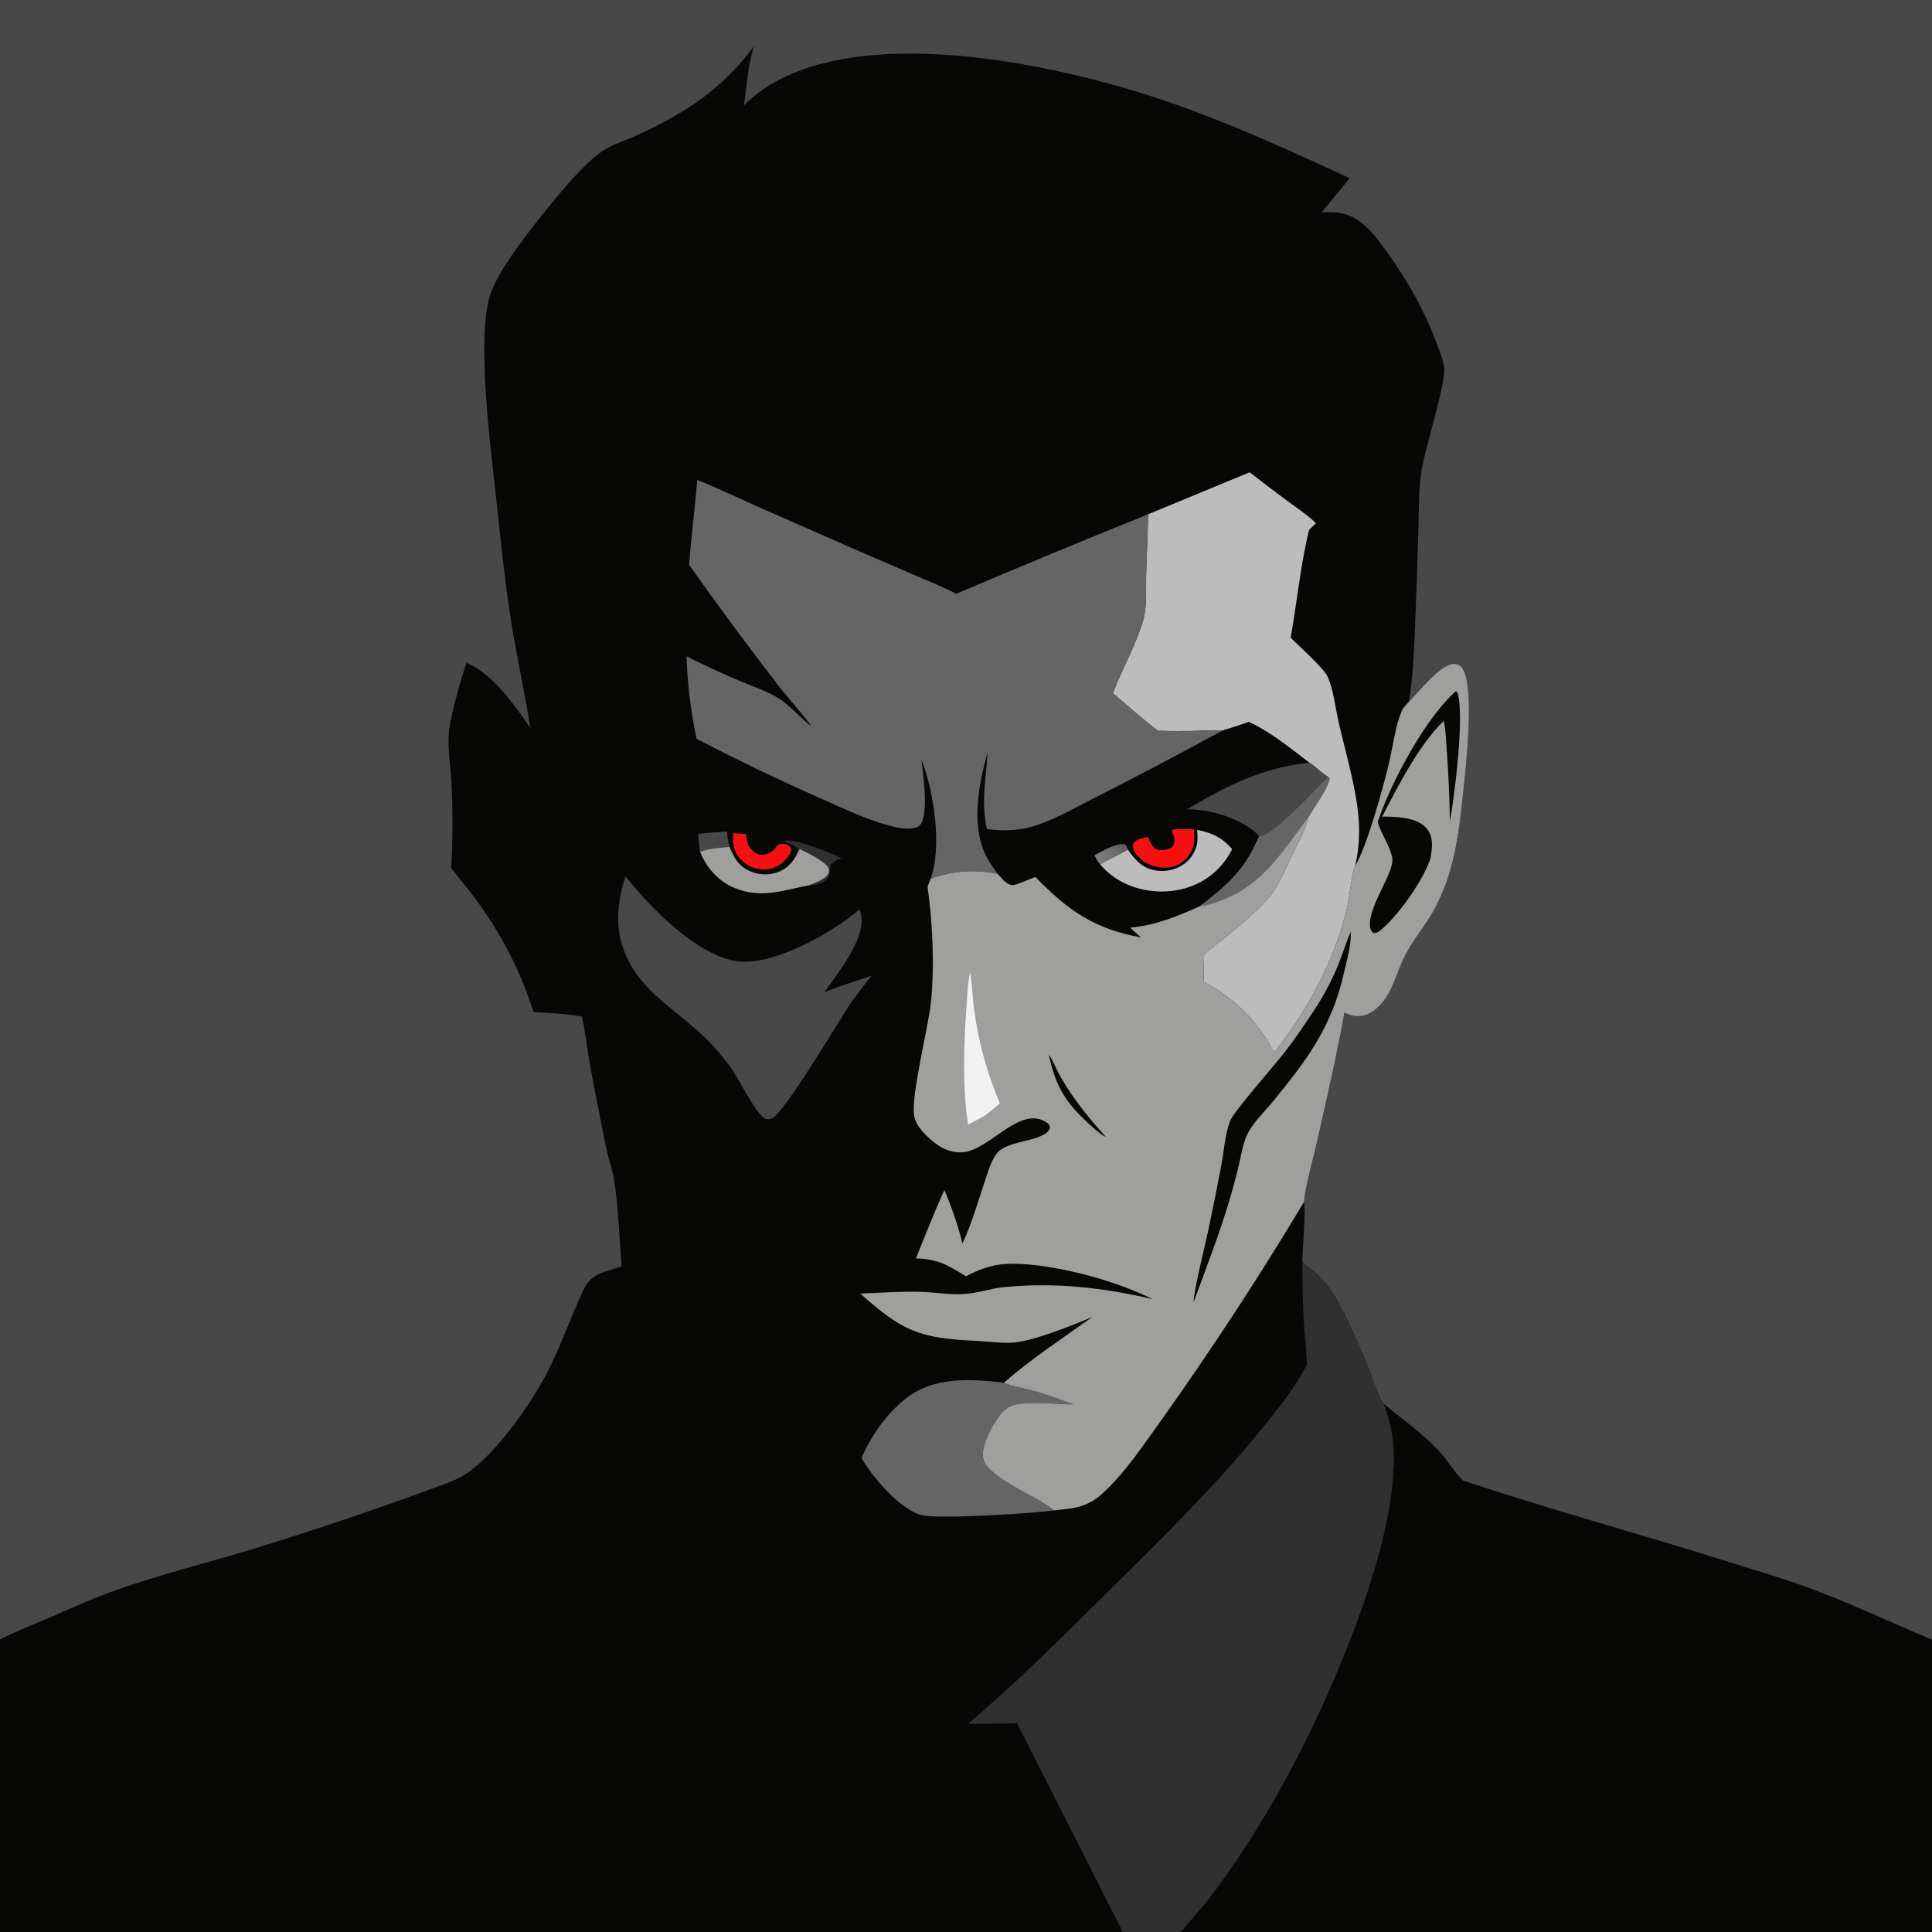 <?xml version="1.0" encoding="utf-8" ?>
<svg xmlns="http://www.w3.org/2000/svg" xmlns:xlink="http://www.w3.org/1999/xlink" width="1024" height="1024">
	<path fill="#484848" d="M0 0L1024 0L1024 869.037L1024 1024L625.738 1024L594.954 1024L0 1024L0 868.972L0 0Z"/>
	<path fill="#070706" d="M733.306 744.053C743.03 751.947 753.83 759.643 762.402 768.759C767.085 773.738 770.597 779.821 775.322 784.705C822.249 800.299 870.07 813.288 917.236 828.141C929.783 832.092 942.468 835.829 954.872 840.202C978.412 848.501 1000.95 859.515 1024 869.037L1024 1024L625.738 1024C631.282 1017.43 637.052 1011.14 642.253 1004.28C666.7 972.024 688.682 932.163 704.869 895.01C720.129 859.986 741.062 805.335 738.465 766.478C737.942 758.662 736.165 751.329 733.306 744.053Z"/>
	<path fill="#070706" d="M281.034 385.886C278.075 365.959 273.385 346.276 270.408 326.31C267.348 305.791 265.247 285.186 263.028 264.566C260.243 238.691 252.219 178.925 259.958 155.808C264.459 142.362 281.818 120.684 290.954 109.483C298.068 100.761 311.706 84.123 321.281 78.832C326.873 75.742 333.197 73.748 339.009 71.057C363.849 59.558 383.028 46.903 399.61 24.488C396.387 34.687 395.86 45.423 394.233 55.956C402.998 47.092 413.2 41.374 424.854 37.088C479.544 16.972 565.859 35.632 619.131 53.983C651.918 65.277 683.894 79.82 715.324 94.437C710.525 100.593 705.365 106.534 700.419 112.578C703.704 112.498 707.008 112.356 710.262 112.908C722.181 114.932 729.31 125.498 735.868 134.647C746.595 149.613 755.264 165.162 761.644 182.451C763.088 186.365 764.799 190.498 765.439 194.63C766.662 202.525 754.626 239.386 753.122 251.361C751.886 261.208 752.053 271.459 751.746 281.378Q751.042 305.934 750.073 330.482C749.501 344.294 748.996 358.263 746.748 371.923C752.08 366.703 763.432 351.773 770.809 351.869C772.376 351.889 773.618 352.471 774.649 353.633C782.073 362 776.895 406.789 775.724 418.126C773.39 440.722 770.958 463.282 759.452 483.334C754.877 491.307 748.624 498.639 744.533 506.787C739.681 516.452 737.932 527.609 729.16 534.904C726.212 537.355 722.544 538.901 718.658 538.568C716.606 538.392 714.461 537.554 712.596 536.711C708.392 559.914 703.054 583.016 697.862 606.014C696.15 613.598 691.541 629.95 691.211 636.949C692.146 643.869 690.391 660.872 690.283 668.968C694.748 672.365 699.05 675.771 702.629 680.126C711.549 690.984 721.167 714.951 726.632 728.369C728.506 732.972 730.405 740.102 733.306 744.053C736.165 751.329 737.942 758.662 738.465 766.478C741.062 805.335 720.129 859.986 704.869 895.01C688.682 932.163 666.7 972.024 642.253 1004.28C637.052 1011.14 631.282 1017.43 625.738 1024L594.954 1024L0 1024L0 868.972C7.788 864.833 16.429 861.628 24.544 858.117C36.874 852.781 49.165 847.126 61.844 842.664C85.087 834.484 109.263 828.484 132.862 821.372Q183.793 805.732 233.775 787.281C238.563 785.48 243.671 783.569 247.881 780.607C264.034 769.243 282.888 742.201 291.569 724.412C298.004 711.227 302.842 697.417 308.983 684.138C313.513 674.344 320.256 674.545 329.468 671.179C328.284 656.439 327.778 641.595 325.757 626.931C324.993 621.391 323.126 616.117 321.832 610.696C320.203 603.871 318.997 596.904 317.627 590.02Q314.723 575.879 312.224 561.66C310.964 554.066 310.111 546.35 308.493 538.828C300.067 537.208 291.332 536.951 282.781 536.472C275.538 513.744 265.506 494.573 251.265 475.44C247.357 470.188 243.081 465.234 239.135 460.013C240.029 445.298 240.04 429.892 239.28 415.149C238.835 406.508 237.197 397.148 237.867 388.561C238.514 380.282 244.354 359.464 247.284 351.314C260.429 356.459 273.485 374.441 281.034 385.886Z"/>
	<path fill="#484848" d="M385.324 440.738C385.52 443.556 386.003 446.104 386.68 448.842C381.988 449.367 375.369 449.571 371.075 451.521C370.485 448.431 370.294 445.23 369.989 442.098C375.065 441.269 380.197 441.044 385.324 440.738Z"/>
	<path fill="#303030" d="M423.428 450.527C422.106 448.421 419.252 447.578 417.005 446.569C416.319 446.261 416.537 446.349 415.788 445.781L416.192 445.416L415.818 446.068L415.974 445.519C421.521 444.457 441.07 452.184 446.497 455.191C443.998 454.964 442.362 456.665 440.287 457.995C440.045 461.294 439.966 464.603 437.155 466.865C435.332 468.331 431.182 469.362 428.88 469.169C431.857 467.91 437.354 466.232 438.955 463.15C439.581 461.947 439.548 461.204 439.025 459.962C437.663 456.725 427.302 451.633 423.994 450.05L423.428 450.527Z"/>
	<path fill="#F51111" d="M388.473 441.636L395.523 442.057C395.563 445.366 396.059 447.915 398.394 450.407C399.793 451.899 401.504 452.991 403.6 453.028C406.403 453.076 408.61 451.947 410.616 450.084C411.651 448.624 411.896 447.62 413.785 447.326C415.129 447.117 416.918 447.287 418.006 448.147C419.09 449.005 419.196 449.438 419.379 450.705L418.568 452.742C417.73 453.907 416.838 455.15 415.831 456.181C413.04 459.04 409.005 460.832 404.997 460.85Q404.123 460.848 403.254 460.758Q402.385 460.668 401.529 460.491Q400.674 460.314 399.841 460.051Q399.007 459.788 398.205 459.442Q397.402 459.096 396.639 458.67Q395.876 458.245 395.16 457.745Q394.443 457.245 393.781 456.674Q393.119 456.104 392.518 455.47C388.583 451.249 388.403 447.045 388.473 441.636Z"/>
	<path fill="#9F9F9E" d="M371.075 451.521C375.369 449.571 381.988 449.367 386.68 448.842C388.962 454.602 391.428 458.944 397.366 461.653Q397.816 461.857 398.277 462.039Q398.737 462.22 399.206 462.379Q399.674 462.537 400.15 462.672Q400.626 462.806 401.108 462.917Q401.591 463.028 402.078 463.114Q402.565 463.201 403.055 463.263Q403.546 463.325 404.04 463.362Q404.533 463.399 405.027 463.412Q405.522 463.425 406.016 463.413Q406.511 463.401 407.004 463.364Q407.498 463.327 407.988 463.266Q408.479 463.205 408.967 463.119Q409.454 463.033 409.936 462.923Q410.418 462.813 410.895 462.679Q411.371 462.545 411.84 462.387Q412.309 462.23 412.769 462.049C418.08 459.912 421.316 455.692 423.428 450.527L423.994 450.05C427.302 451.633 437.663 456.725 439.025 459.962C439.548 461.204 439.581 461.947 438.955 463.15C437.354 466.232 431.857 467.91 428.88 469.169C415.425 471.804 403.399 476.452 389.552 470.733C380.734 467.092 374.679 460.22 371.075 451.521Z"/>
	<path fill="#656565" d="M456.642 772.779C461.581 761.104 469.811 749.47 479.746 741.521C494.736 729.525 513.977 730.773 532.052 732.845C537.349 735.113 543.668 735.973 549.243 737.555C555.918 739.448 562.432 742.005 568.948 744.38C560.267 744.236 546.944 742.751 538.82 744.311C536.31 744.793 534.02 745.852 532.142 747.599C527.359 752.049 520.838 764.5 520.927 771.082C520.976 774.703 522.887 777.146 525.465 779.484C535.064 788.192 548.406 792.63 558.732 800.52C548.949 802.068 496.636 805.348 488.368 803.05C476.808 799.837 462.414 782.97 456.642 772.779Z"/>
	<path fill="#484848" d="M331.41 464.684C333.744 466.871 335.808 469.757 337.94 472.182C350.6 486.574 373.207 508.574 393.296 509.717C411.67 510.762 442.236 493.82 455.619 481.868C455.93 482.987 456.241 484.117 456.444 485.262C458.689 497.947 443.945 515.766 436.966 525.938C445.098 522.45 453.595 520.068 461.939 517.156C458.205 521.768 454.689 526.506 451.194 531.3C444.678 540.899 415.834 589.841 409.178 592.732C408.074 593.212 406.597 593.36 405.469 592.847C400.787 590.72 391.141 571.069 387.326 565.833Q383.2 560.105 378.432 554.898Q373.665 549.691 368.321 545.078C355.778 534.059 341.773 525.411 333.646 510.229C325.466 494.949 326.509 480.777 331.41 464.684Z"/>
	<path fill="#BDBCBC" d="M608.519 272.587L662.343 250.315Q672.241 258.017 682.311 265.495C687.395 269.247 692.952 272.864 697.476 277.291L693.828 280.88C689.268 299.564 687.444 319.082 684.078 338.025C688.501 342.453 701.079 353.663 703.434 358.217C706.562 364.268 707.744 374.899 709.292 381.82C713.221 399.387 720.44 422.51 720.356 440.289C720.326 446.493 719.724 452.824 718.269 458.861C716.462 462.298 715.193 476.407 713.972 481.372C708.375 504.141 698.314 525.173 685.141 544.485C682.003 549.087 678.94 553.737 675.14 557.829C667.339 541.643 653.708 528.723 637.977 520.278Q637.92 513.15 638.21 506.028C641.81 502.451 646.33 499.417 650.235 496.136C656.91 490.53 668.494 481.172 673.541 474.413C678.265 468.088 681.706 459.684 685.144 452.591C687.9 446.905 692.118 439.787 693.253 433.545C696.47 427.79 703.419 418.734 704.844 412.688L704.103 411.872C700.431 409.936 697.549 406.578 694.034 404.324C684.111 396.833 673.293 387.812 661.895 382.681C657.252 384.343 652.583 385.826 647.865 387.257C643.799 386.687 638.976 387.282 634.84 387.361Q624.302 387.61 613.765 387.324C605.545 381.099 597.707 374.128 589.858 367.439C594.691 354.324 602.315 341.685 606.031 328.194C608.058 320.832 607.276 311.301 607.501 303.627C607.803 293.278 608.299 282.938 608.519 272.587Z"/>
	<path fill="#303030" d="M690.283 668.968C694.748 672.365 699.05 675.771 702.629 680.126C711.549 690.984 721.167 714.951 726.632 728.369C728.506 732.972 730.405 740.102 733.306 744.053C736.165 751.329 737.942 758.662 738.465 766.478C741.062 805.335 720.129 859.986 704.869 895.01C688.682 932.163 666.7 972.024 642.253 1004.28C637.052 1011.14 631.282 1017.43 625.738 1024L594.954 1024C593.687 1020.68 591.651 1017.36 590.049 1014.18L579.573 993.268L538.993 913.261C530.397 913.831 521.637 913.568 513.018 913.624C539.149 891.712 563.101 867.505 587.34 843.566C615.828 815.431 644.442 787.404 669.64 756.21C677.961 745.909 686.81 735 692.727 723.095C692.383 715.387 691.482 707.677 691.03 699.967Q690.241 684.477 690.283 668.968Z"/>
	<path fill="#656565" d="M369.586 254.405C380.321 258.676 390.746 263.689 401.292 268.397L450.549 290.054L485.631 305.211C492.705 308.256 500.007 311.1 506.793 314.742Q557.447 293.16 608.519 272.587C608.299 282.938 607.803 293.278 607.501 303.627C607.276 311.301 608.058 320.832 606.031 328.194C602.315 341.685 594.691 354.324 589.858 367.439C597.707 374.128 605.545 381.099 613.765 387.324Q624.302 387.61 634.84 387.361C638.976 387.282 643.799 386.687 647.865 387.257C652.583 385.826 657.252 384.343 661.895 382.681C673.293 387.812 684.111 396.833 694.034 404.324C697.549 406.578 700.431 409.936 704.103 411.872C697.519 418.03 675.504 443.074 667.365 443.409C659.594 461.359 651.298 468.474 636.073 480.284C623.922 485.72 612.592 490.465 599.159 491.671C600.848 493.588 602.924 495.21 604.849 496.887C580.062 492.397 566.182 482.727 548.805 464.877C545.852 465.742 539.127 469.115 536.722 469.122C533.526 469.13 530.934 465.472 528.928 463.354C517.779 460.509 503.909 461.658 493.213 465.856C499.484 448.735 494.989 419.48 488.375 402.589C489.252 410.065 492.073 429.875 488.321 436.306C487.574 437.587 486.831 438.202 485.426 438.627C480.891 440 474.999 438.623 470.536 437.381C458.585 434.058 446.996 428.5 435.676 423.491Q401.962 408.588 369.238 391.62Q366.892 380.828 365.557 369.865Q364.222 358.902 363.91 347.863C373.331 352.724 383.179 357.113 392.941 361.255C399.429 364.009 406.828 366.403 412.783 370.194C419.205 374.284 423.9 380.387 429.918 384.807C429.816 383.762 415.409 367.038 413.658 364.788Q388.707 332.602 365.218 299.334C366.391 284.337 368.312 269.395 369.586 254.405Z"/>
	<path fill="#070706" d="M647.865 387.257C652.583 385.826 657.252 384.343 661.895 382.681C673.293 387.812 684.111 396.833 694.034 404.324C697.549 406.578 700.431 409.936 704.103 411.872C697.519 418.03 675.504 443.074 667.365 443.409C659.594 461.359 651.298 468.474 636.073 480.284C623.922 485.72 612.592 490.465 599.159 491.671C600.848 493.588 602.924 495.21 604.849 496.887C580.062 492.397 566.182 482.727 548.805 464.877C545.852 465.742 539.127 469.115 536.722 469.122C533.526 469.13 530.934 465.472 528.928 463.354C527.079 460.773 525.149 458.181 523.577 455.419C514.146 438.85 518.612 415.984 523.504 398.547C522.566 413.076 519.856 424.688 523.108 439.45C530.57 440.357 538.509 440.445 545.817 438.474C557.386 435.353 568.643 428.691 579.311 423.332Q613.84 405.773 647.865 387.257Z"/>
	<defs>
		<linearGradient id="gradient_0" gradientUnits="userSpaceOnUse" x1="596.693" y1="450.334" x2="581.468" y2="453.861">
			<stop offset="0" stop-color="#5F5E5E"/>
			<stop offset="1" stop-color="#7F7F7F"/>
		</linearGradient>
	</defs>
	<path fill="url(#gradient_0)" d="M580.112 453.343C584.83 450.882 590.429 447.27 595.869 447.342C597.252 448.186 597.241 448.836 597.806 450.319C592.998 453.158 587.878 455.356 583.083 458.133C581.852 456.716 581.015 454.982 580.112 453.343Z"/>
	<path fill="#F51111" d="M621.701 439.638C625.412 439.391 629.149 439.514 632.865 439.557C633.092 443.834 633.333 447.449 631.291 451.401Q631.108 451.759 630.906 452.108Q630.704 452.456 630.484 452.793Q630.264 453.131 630.027 453.456Q629.79 453.781 629.536 454.094Q629.282 454.406 629.012 454.705Q628.743 455.004 628.458 455.288Q628.172 455.572 627.873 455.841Q627.573 456.11 627.26 456.363Q626.947 456.616 626.621 456.853Q626.295 457.089 625.957 457.308Q625.619 457.527 625.27 457.727Q624.922 457.928 624.563 458.111Q624.204 458.293 623.836 458.457Q623.468 458.62 623.092 458.764Q622.716 458.908 622.333 459.032Q621.95 459.156 621.561 459.26C615.954 460.786 610.763 459.383 605.915 456.451C604.144 454.868 601.623 452.564 600.755 450.325C600.326 449.216 600.207 448.095 600.823 447.038C602.26 444.571 605.835 444.219 608.396 443.576C609.328 445.69 610.207 448.072 612.052 449.568C613.731 450.93 615.793 450.615 617.778 450.306C619.299 450.07 621.041 449.551 621.85 448.115C623.074 445.944 622.27 443.187 621.399 441.079C621.318 440.885 621.233 440.692 621.15 440.499L621.701 439.638Z"/>
	<path fill="#BDBCBC" d="M634.551 439.846C642.615 441.531 647.515 443.722 653.053 450.021C648.289 459.676 640.382 466.661 630.164 470.169C619.045 473.987 606.055 473.103 595.516 467.879Q593.735 466.991 592.053 465.927Q590.371 464.864 588.805 463.636Q587.239 462.409 585.805 461.029Q584.371 459.65 583.083 458.133C587.878 455.356 592.998 453.158 597.806 450.319C601.504 455.629 605.208 459.905 611.907 461.244C617.05 462.273 622.74 461.256 627.083 458.278Q627.786 457.805 628.44 457.266Q629.094 456.726 629.693 456.126Q630.291 455.526 630.829 454.87Q631.366 454.215 631.837 453.51Q632.308 452.805 632.708 452.058Q633.109 451.311 633.434 450.528Q633.76 449.746 634.009 448.935Q634.257 448.125 634.425 447.294C634.892 444.932 634.632 442.249 634.551 439.846Z"/>
	<path fill="#484848" d="M694.034 404.324C697.549 406.578 700.431 409.936 704.103 411.872C697.519 418.03 675.504 443.074 667.365 443.409C667.004 442.726 666.684 442.288 666.095 441.755C657.026 433.557 641.228 428.825 629.209 428.943C649.672 416.742 669.798 406.451 694.034 404.324Z"/>
	<path fill="#9F9F9E" d="M746.748 371.923C752.08 366.703 763.432 351.773 770.809 351.869C772.376 351.889 773.618 352.471 774.649 353.633C782.073 362 776.895 406.789 775.724 418.126C773.39 440.722 770.958 463.282 759.452 483.334C754.877 491.307 748.624 498.639 744.533 506.787C739.681 516.452 737.932 527.609 729.16 534.904C726.212 537.355 722.544 538.901 718.658 538.568C716.606 538.392 714.461 537.554 712.596 536.711C708.392 559.914 703.054 583.016 697.862 606.014C696.15 613.598 691.541 629.95 691.211 636.949Q655.803 696.053 615.882 752.209C606.178 765.667 596.405 780.632 584.043 791.829C580.301 795.218 576.362 797.394 571.493 798.678C567.374 799.765 562.96 800.061 558.732 800.52C548.406 792.63 535.064 788.192 525.465 779.484C522.887 777.146 520.976 774.703 520.927 771.082C520.838 764.5 527.359 752.049 532.142 747.599C534.02 745.852 536.31 744.793 538.82 744.311C546.944 742.751 560.267 744.236 568.948 744.38C562.432 742.005 555.918 739.448 549.243 737.555C543.668 735.973 537.349 735.113 532.052 732.845C546.671 720.196 563.212 709.265 578.953 698.036C568.435 702.428 547.818 710.804 537.102 711.58C530.598 712.052 523.438 710.963 516.903 710.658C487.182 709.268 478.241 705.519 455.979 685.632C466.489 685.221 477.019 684.415 487.543 684.691C495.157 684.891 502.947 686.28 510.542 685.891C517.845 685.517 524.997 682.898 532.309 682.186C559.186 679.567 584.826 682.457 611.017 688.592C601 683.683 590.341 679.839 579.618 676.798C566.165 672.984 543.899 668.462 530.159 670.201C523.865 670.997 517.554 673.403 512.038 676.474C502.01 670.465 497.559 667.351 485.431 666.99C490.404 654.902 495.095 642.592 500.564 630.725C504.294 639.578 507.91 649.695 510.087 659.075C514.81 649.381 518.121 637.488 521.617 627.19C523.01 623.087 524.217 618.659 526.189 614.791C527.278 612.655 528.751 610.326 530.856 609.055C537.989 604.748 548.324 604.745 554.118 600.802C555.409 599.923 556.258 598.997 556.547 597.416C556.272 596.259 555.641 595.553 554.672 594.897C541.257 585.801 525.267 608.243 511.776 610.492C505.916 611.468 500.597 609.637 495.935 606.091C491.492 602.712 485.664 597.392 484.562 591.706C482.561 581.379 491.944 545.099 493.38 531.495C495.423 512.135 494.294 489.253 491.631 469.957L493.213 465.856C503.909 461.658 517.779 460.509 528.928 463.354C530.934 465.472 533.526 469.13 536.722 469.122C539.127 469.115 545.852 465.742 548.805 464.877C566.182 482.727 580.062 492.397 604.849 496.887C602.924 495.21 600.848 493.588 599.159 491.671C612.592 490.465 623.922 485.72 636.073 480.284C651.298 468.474 659.594 461.359 667.365 443.409C675.504 443.074 697.519 418.03 704.103 411.872L704.844 412.688C703.419 418.734 696.47 427.79 693.253 433.545C692.118 439.787 687.9 446.905 685.144 452.591C681.706 459.684 678.265 468.088 673.541 474.413C668.494 481.172 656.91 490.53 650.235 496.136C646.33 499.417 641.81 502.451 638.21 506.028Q637.92 513.15 637.977 520.278C653.708 528.723 667.339 541.643 675.14 557.829C678.94 553.737 682.003 549.087 685.141 544.485C698.314 525.173 708.375 504.141 713.972 481.372C715.193 476.407 716.462 462.298 718.269 458.861C724.278 449.571 733.914 414.794 736.644 402.498C738.472 394.262 739.634 384.814 742.872 377.026C743.681 375.082 745.343 373.46 746.748 371.923Z"/>
	<path fill="#070706" d="M555.924 558.859C558.518 562.985 560.312 567.725 562.817 571.957C569.427 583.127 577.435 593.044 586.183 602.59C585.644 602.385 585.53 602.364 584.966 602.017C581.52 599.899 577.98 596.441 575.026 593.67C563.889 583.226 558.872 573.789 555.924 558.859Z"/>
	<path fill="#F2F2F2" d="M514.179 515.362C515.357 522.021 515.447 529.019 516.384 535.756C518.702 552.409 523.26 569.337 529.949 584.767C527.651 586.936 525.129 588.853 522.658 590.817C519.594 592.783 516.302 594.384 513.069 596.051C510.037 575.594 510.819 553.759 512.296 533.195C512.716 527.353 512.895 521.086 514.179 515.362Z"/>
	<path fill="#656565" d="M704.103 411.872L704.844 412.688C703.419 418.734 696.47 427.79 693.253 433.545C680.005 450.696 670.222 467.965 649.048 476.521C645.367 478.008 640.829 479.78 636.888 480.209C636.617 480.238 636.345 480.259 636.073 480.284C651.298 468.474 659.594 461.359 667.365 443.409C675.504 443.074 697.519 418.03 704.103 411.872Z"/>
	<path fill="#070706" d="M715.881 493.829C716.375 500.55 713.741 509.343 712.247 515.944C705.799 544.421 692.647 561.925 674.568 583.942C670.13 589.345 663.603 595.535 660.796 601.841C658.72 606.506 657.913 612.011 656.735 616.966Q654.512 626.355 651.789 635.611C646.299 654.081 639.317 672.043 632.662 690.113C632.36 685.59 639.11 658.399 640.391 652.222Q644.071 634.833 647.383 617.37C648.717 610.073 649.327 601.032 651.932 594.176C653.826 589.191 675.922 564.134 680.893 557.718C686.517 550.459 691.735 542.717 696.787 535.048Q700.625 529.206 703.864 523.012Q707.103 516.818 709.712 510.333C711.859 504.869 713.573 499.226 715.881 493.829Z"/>
	<path fill="#070706" d="M771.666 366.362L772.423 366.942C776.411 378.038 770.943 422.502 768.448 435.279Q768.223 417.238 766.926 399.243C766.527 393.538 766.381 387.677 765.256 382.063C752.032 394.805 741.008 416.556 732.563 432.853C736.369 432.792 740.26 432.894 744.024 433.486C748.809 434.239 753.929 435.823 756.813 440C759.914 444.49 759.009 449.8 758.238 454.828C754.245 466.684 742.258 483.633 732.844 492.086C731.397 493.386 730.006 494.637 727.959 494.52C726.379 493.247 726.018 491.722 726.048 489.727C726.212 478.71 739.198 462.12 737.912 454.737C736.79 448.289 732.078 442.215 730.216 435.709C736.993 415.118 755.477 380.493 771.666 366.362Z"/>
</svg>
